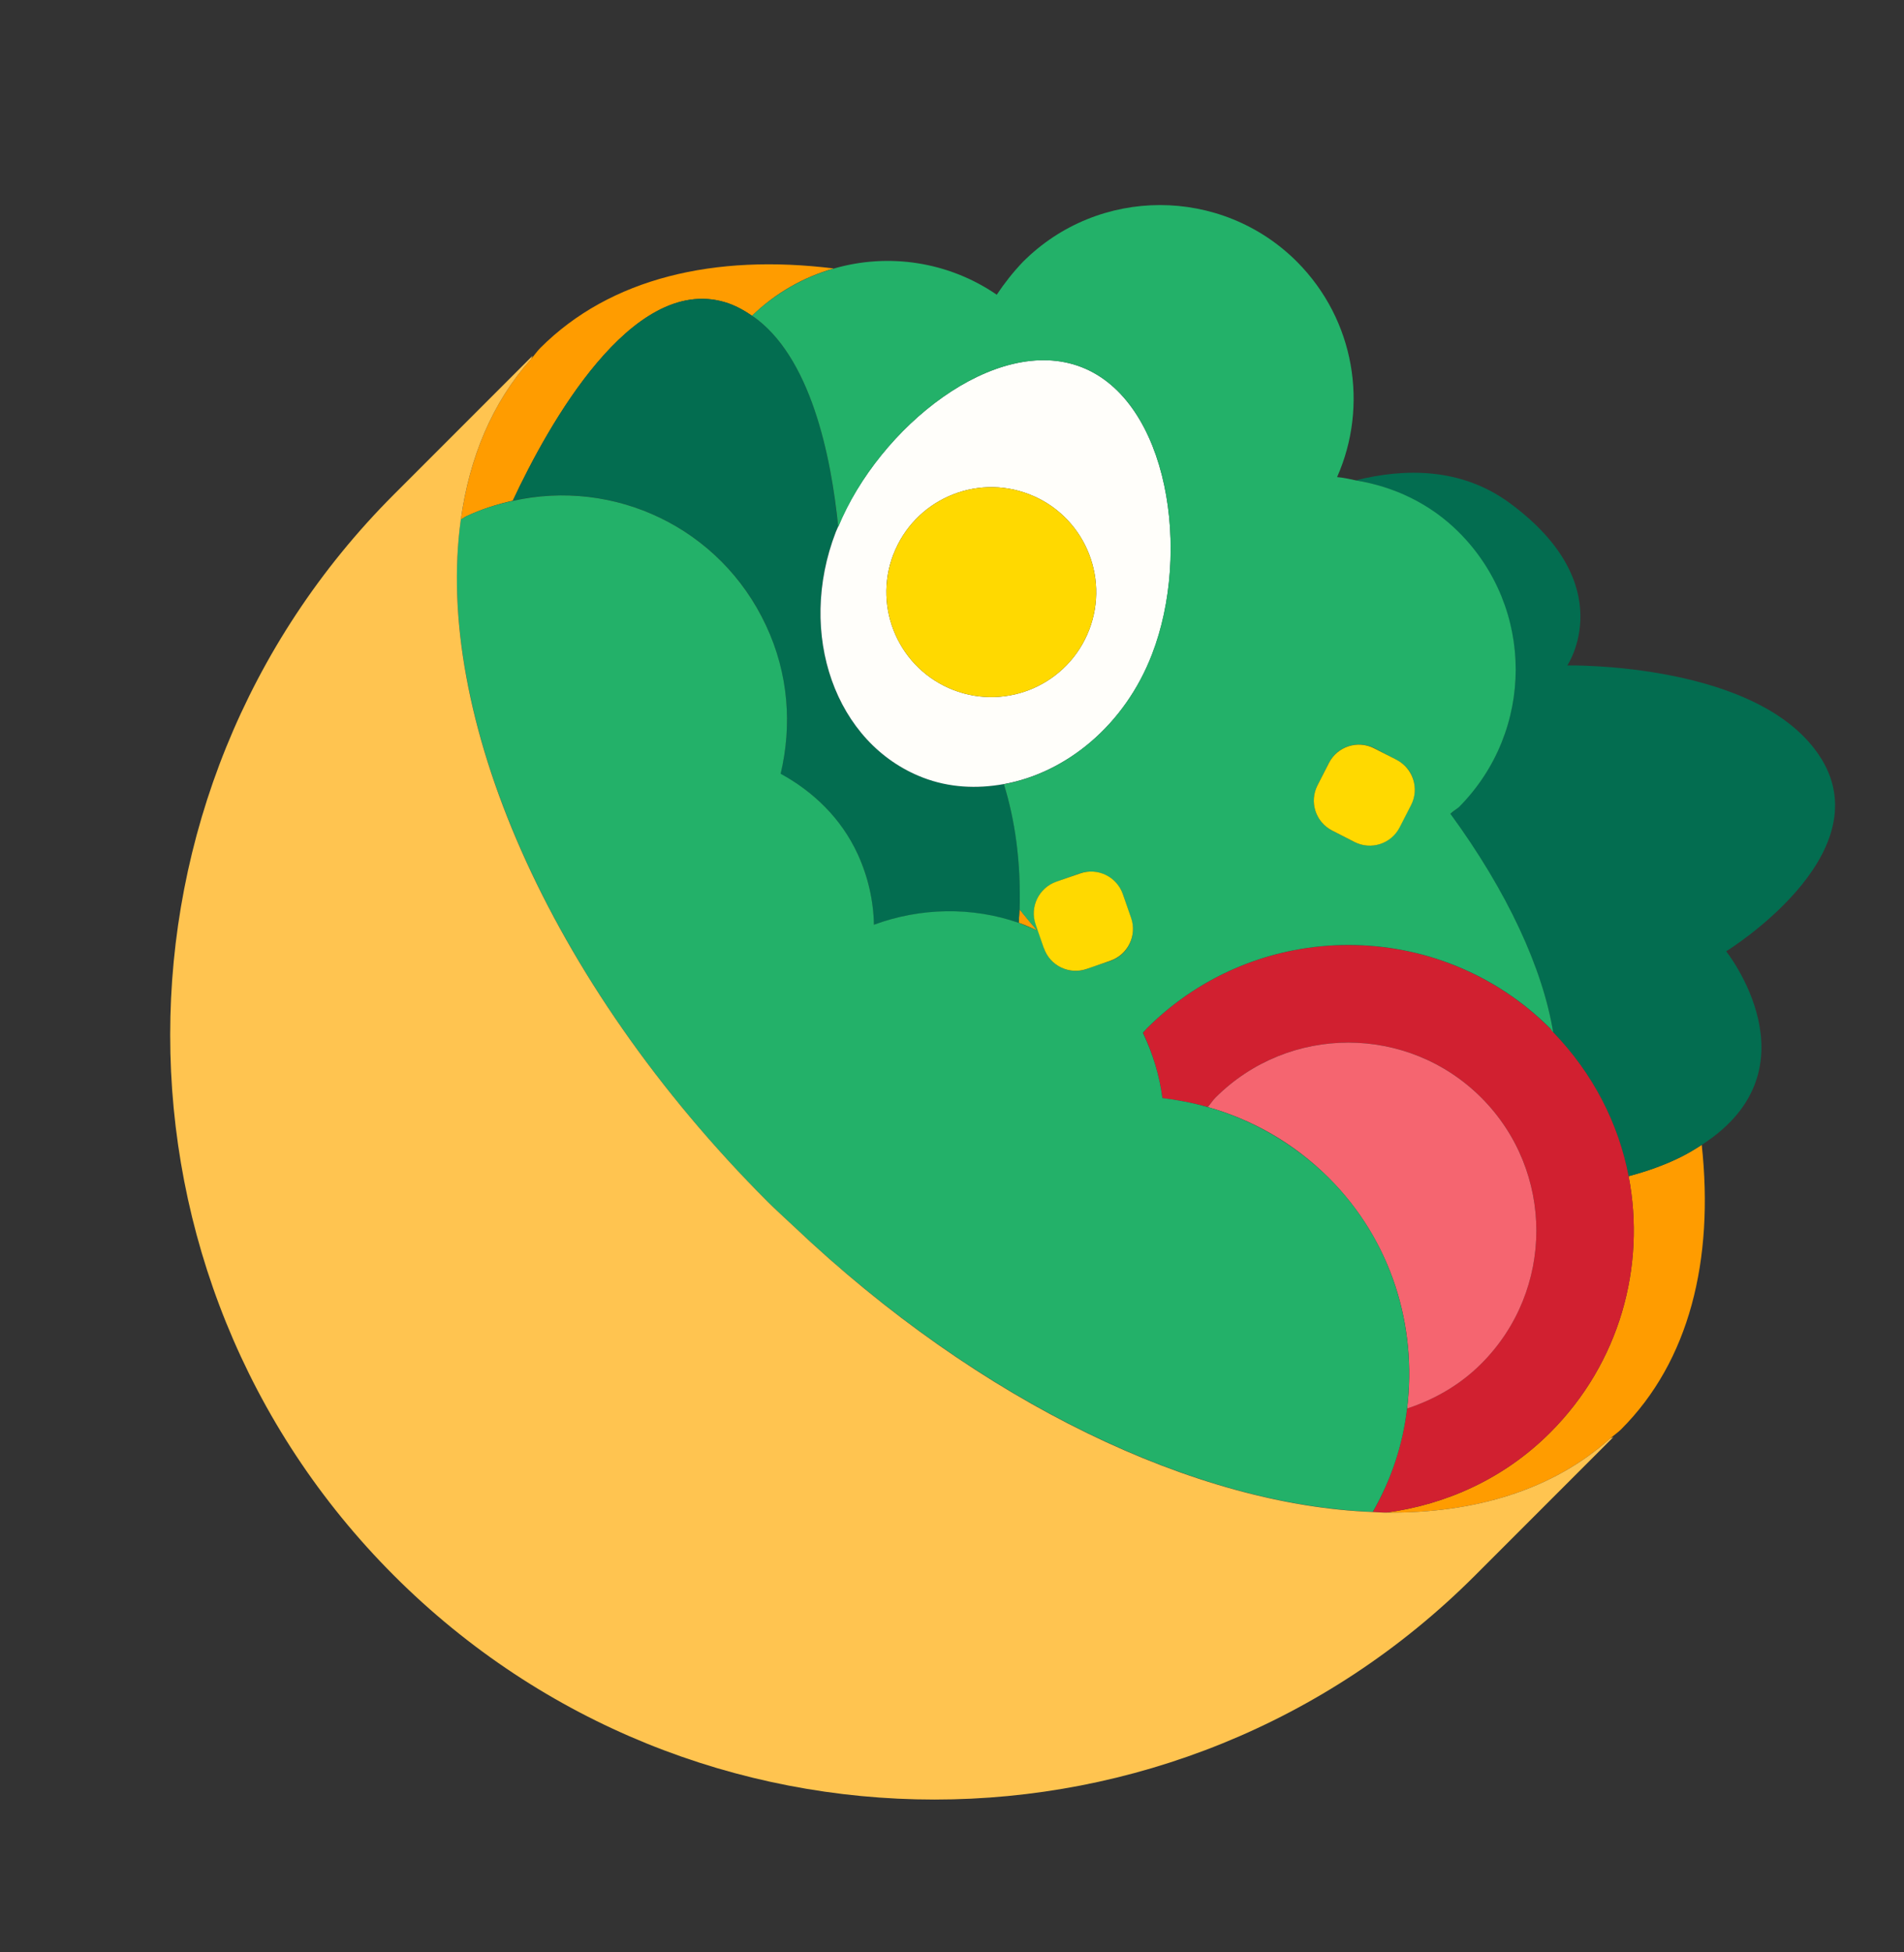 <svg width="40" height="41" viewBox="0 0 40 41" fill="none" xmlns="http://www.w3.org/2000/svg">
<rect x="0" y="0" width="40" height="41" fill="#333333" stroke="none"/>
<g clip-path="url(#clip0_1204_21217)">
<path d="M21.792 19.542C21.662 19.393 21.541 19.244 21.418 19.094C21.415 19.186 21.407 19.283 21.401 19.378C21.534 19.423 21.662 19.483 21.792 19.542Z" fill="#FF9C00"/>
<path d="M34.214 24.7C34.579 26.59 34.03 28.621 32.567 30.084C31.601 31.05 30.384 31.595 29.127 31.764C30.991 31.782 32.625 31.285 33.829 30.207C33.903 30.14 33.987 30.086 34.058 30.015C35.49 28.583 36.012 26.464 35.751 24.043C35.618 24.128 35.481 24.213 35.321 24.293C34.968 24.47 34.595 24.599 34.214 24.7Z" fill="#FF9C00"/>
<path d="M9.681 10.911C9.724 10.89 9.758 10.859 9.802 10.839C10.119 10.691 10.445 10.588 10.773 10.514C11.518 8.922 13.265 5.774 15.22 6.343C15.433 6.405 15.622 6.51 15.8 6.631C16.298 6.146 16.889 5.817 17.516 5.638C15.015 5.327 12.821 5.837 11.352 7.306C11.281 7.377 11.226 7.461 11.16 7.535C10.346 8.443 9.864 9.598 9.682 10.91L9.681 10.911Z" fill="#FF9C00"/>
<path d="M38.264 15.936C37.008 13.895 32.927 13.974 32.927 13.974C32.927 13.974 34.065 12.287 31.711 10.56C30.697 9.816 29.509 9.831 28.485 10.086C29.276 10.224 30.035 10.573 30.646 11.184C32.237 12.775 32.237 15.354 30.646 16.945C30.59 17.001 30.525 17.039 30.467 17.091C31.666 18.728 32.409 20.343 32.629 21.678C33.467 22.544 34.001 23.595 34.214 24.7C34.595 24.599 34.968 24.469 35.321 24.292C35.481 24.212 35.618 24.127 35.751 24.042C38.233 22.448 36.264 19.977 36.264 19.977C36.264 19.977 39.52 17.975 38.264 15.934V15.936Z" fill="#036D50"/>
<path d="M16.091 13.129C16.565 14.145 16.644 15.242 16.397 16.253C17.084 16.616 17.668 17.184 18.021 17.942C18.244 18.421 18.349 18.923 18.359 19.42C19.339 19.061 20.415 19.044 21.401 19.379C21.407 19.284 21.415 19.187 21.418 19.095C21.452 18.074 21.322 17.204 21.087 16.465C20.52 16.567 19.939 16.541 19.385 16.327C17.55 15.618 16.732 13.31 17.559 11.171C17.573 11.135 17.591 11.099 17.606 11.063C17.46 9.571 17.031 7.469 15.8 6.631C15.622 6.51 15.433 6.405 15.22 6.343C13.265 5.774 11.518 8.922 10.773 10.514C12.895 10.039 15.134 11.077 16.091 13.128V13.129Z" fill="#036D50"/>
<path d="M19.385 16.328C19.939 16.542 20.52 16.568 21.087 16.466C22.399 16.23 23.627 15.233 24.204 13.74C25.03 11.602 24.551 8.417 22.716 7.708C20.912 7.011 18.474 8.966 17.606 11.064C17.591 11.1 17.573 11.136 17.559 11.172C16.733 13.31 17.551 15.619 19.385 16.328ZM18.77 11.64C19.209 10.505 20.485 9.94 21.62 10.379C22.755 10.817 23.32 12.094 22.881 13.229C22.442 14.364 21.166 14.929 20.031 14.49C18.896 14.051 18.331 12.775 18.769 11.64H18.77Z" fill="#FFFEFA"/>
<path d="M24.086 21.602C24.058 21.63 24.041 21.663 24.014 21.691C24.223 22.128 24.358 22.591 24.423 23.063C24.743 23.098 25.061 23.159 25.373 23.247C25.429 23.183 25.473 23.111 25.534 23.05C27.077 21.508 29.578 21.508 31.12 23.05C32.662 24.592 32.662 27.093 31.12 28.636C30.668 29.088 30.13 29.391 29.561 29.578C29.469 30.335 29.23 31.069 28.842 31.75C28.937 31.753 29.034 31.762 29.128 31.763C30.385 31.594 31.602 31.05 32.568 30.083C34.031 28.62 34.58 26.589 34.215 24.699C34.002 23.595 33.468 22.543 32.63 21.677C32.607 21.653 32.592 21.625 32.569 21.602C30.227 19.26 26.43 19.26 24.088 21.602H24.086Z" fill="#D12030"/>
<path d="M29.561 29.579C30.129 29.392 30.668 29.089 31.12 28.637C32.662 27.095 32.662 24.594 31.12 23.051C29.577 21.509 27.076 21.509 25.534 23.051C25.473 23.112 25.43 23.184 25.373 23.248C26.305 23.509 27.185 24.005 27.918 24.738C29.24 26.06 29.772 27.857 29.561 29.579Z" fill="#F56570"/>
<path d="M32.57 21.599C32.59 21.629 32.61 21.659 32.63 21.679C32.41 20.339 31.67 18.729 30.47 17.089C30.52 17.039 30.59 16.999 30.65 16.949C32.24 15.349 32.24 12.769 30.65 11.179C30.04 10.569 29.28 10.219 28.49 10.089C28.35 10.059 28.22 10.029 28.09 10.019C28.75 8.529 28.47 6.729 27.25 5.499C25.66 3.909 23.08 3.909 21.49 5.499C21.28 5.719 21.1 5.949 20.94 6.189C19.92 5.489 18.66 5.309 17.52 5.639C16.89 5.819 16.3 6.149 15.8 6.629C17.03 7.469 17.46 9.569 17.61 11.069C18.47 8.969 20.91 7.009 22.72 7.709C24.55 8.419 25.03 11.599 24.2 13.739C23.63 15.229 22.4 16.229 21.09 16.469C21.32 17.209 21.45 18.079 21.42 19.099C21.54 19.249 21.66 19.399 21.79 19.539C21.66 19.489 21.53 19.429 21.4 19.379C20.42 19.039 19.34 19.059 18.36 19.419C18.35 18.919 18.24 18.419 18.02 17.939C17.67 17.179 17.08 16.619 16.4 16.249C16.64 15.239 16.57 14.149 16.09 13.129C15.13 11.079 12.9 10.039 10.77 10.519C10.45 10.589 10.12 10.689 9.8 10.839C9.76 10.859 9.72 10.889 9.68 10.909C9.12 14.979 11.48 20.589 16.13 25.239C16.3 25.409 16.48 25.569 16.66 25.739C20.61 29.479 25.15 31.609 28.84 31.749C29.23 31.069 29.47 30.339 29.56 29.579C29.77 27.859 29.24 26.059 27.92 24.739C27.18 24.009 26.3 23.509 25.37 23.249C25.06 23.159 24.74 23.099 24.42 23.059C24.36 22.589 24.22 22.129 24.01 21.689C24.04 21.659 24.06 21.629 24.09 21.599C26.43 19.259 30.23 19.259 32.57 21.599ZM27.68 16.489L27.92 16.019C28.1 15.669 28.52 15.539 28.87 15.709L29.34 15.959C29.69 16.129 29.82 16.559 29.64 16.909L29.4 17.369C29.23 17.719 28.8 17.859 28.45 17.679L27.98 17.439C27.64 17.259 27.5 16.839 27.68 16.489ZM22.83 20.349C22.46 20.479 22.06 20.279 21.93 19.909L21.81 19.549L21.76 19.409C21.63 19.039 21.83 18.639 22.19 18.519L22.69 18.339C23.06 18.219 23.46 18.409 23.59 18.779L23.76 19.279C23.89 19.649 23.7 20.049 23.33 20.179L22.96 20.299L22.83 20.349Z" fill="#23B169"/>
<path d="M20.031 14.49C21.166 14.929 22.442 14.364 22.881 13.229C23.32 12.094 22.755 10.817 21.62 10.379C20.485 9.94 19.209 10.505 18.77 11.64C18.331 12.775 18.895 14.051 20.031 14.49Z" fill="#FFD900"/>
<path d="M27.919 16.022L27.679 16.491C27.501 16.838 27.638 17.263 27.985 17.441L28.454 17.681C28.801 17.859 29.227 17.722 29.404 17.375L29.645 16.906C29.823 16.558 29.685 16.133 29.338 15.955L28.869 15.715C28.522 15.537 28.097 15.675 27.919 16.022Z" fill="#FFD900"/>
<path d="M21.931 19.912C22.059 20.28 22.46 20.476 22.829 20.348L22.958 20.303L23.327 20.175C23.695 20.047 23.891 19.645 23.763 19.277L23.59 18.778C23.462 18.41 23.061 18.214 22.692 18.342L22.193 18.515C21.825 18.642 21.629 19.044 21.757 19.413L21.804 19.55L21.929 19.912H21.931Z" fill="#FFD900"/>
<path d="M29.128 31.765C29.034 31.765 28.937 31.756 28.842 31.752C25.147 31.614 20.606 29.484 16.661 25.74C16.484 25.572 16.303 25.412 16.129 25.238C11.48 20.589 9.116 14.983 9.681 10.912C9.863 9.6 10.345 8.445 11.159 7.537C11.177 7.496 11.188 7.471 11.188 7.471L8.278 10.381C2.008 16.652 2.008 26.818 8.278 33.088C14.548 39.358 24.715 39.358 30.985 33.088L33.895 30.178C33.895 30.178 33.87 30.19 33.829 30.207C32.625 31.285 30.991 31.782 29.127 31.764L29.128 31.765Z" fill="#FFC450"/>
</g>
<defs>
<clipPath id="clip0_1204_21217">
<rect y="0.5" width="40" height="40" rx="20" fill="white"/>
</clipPath>
</defs>
</svg>
